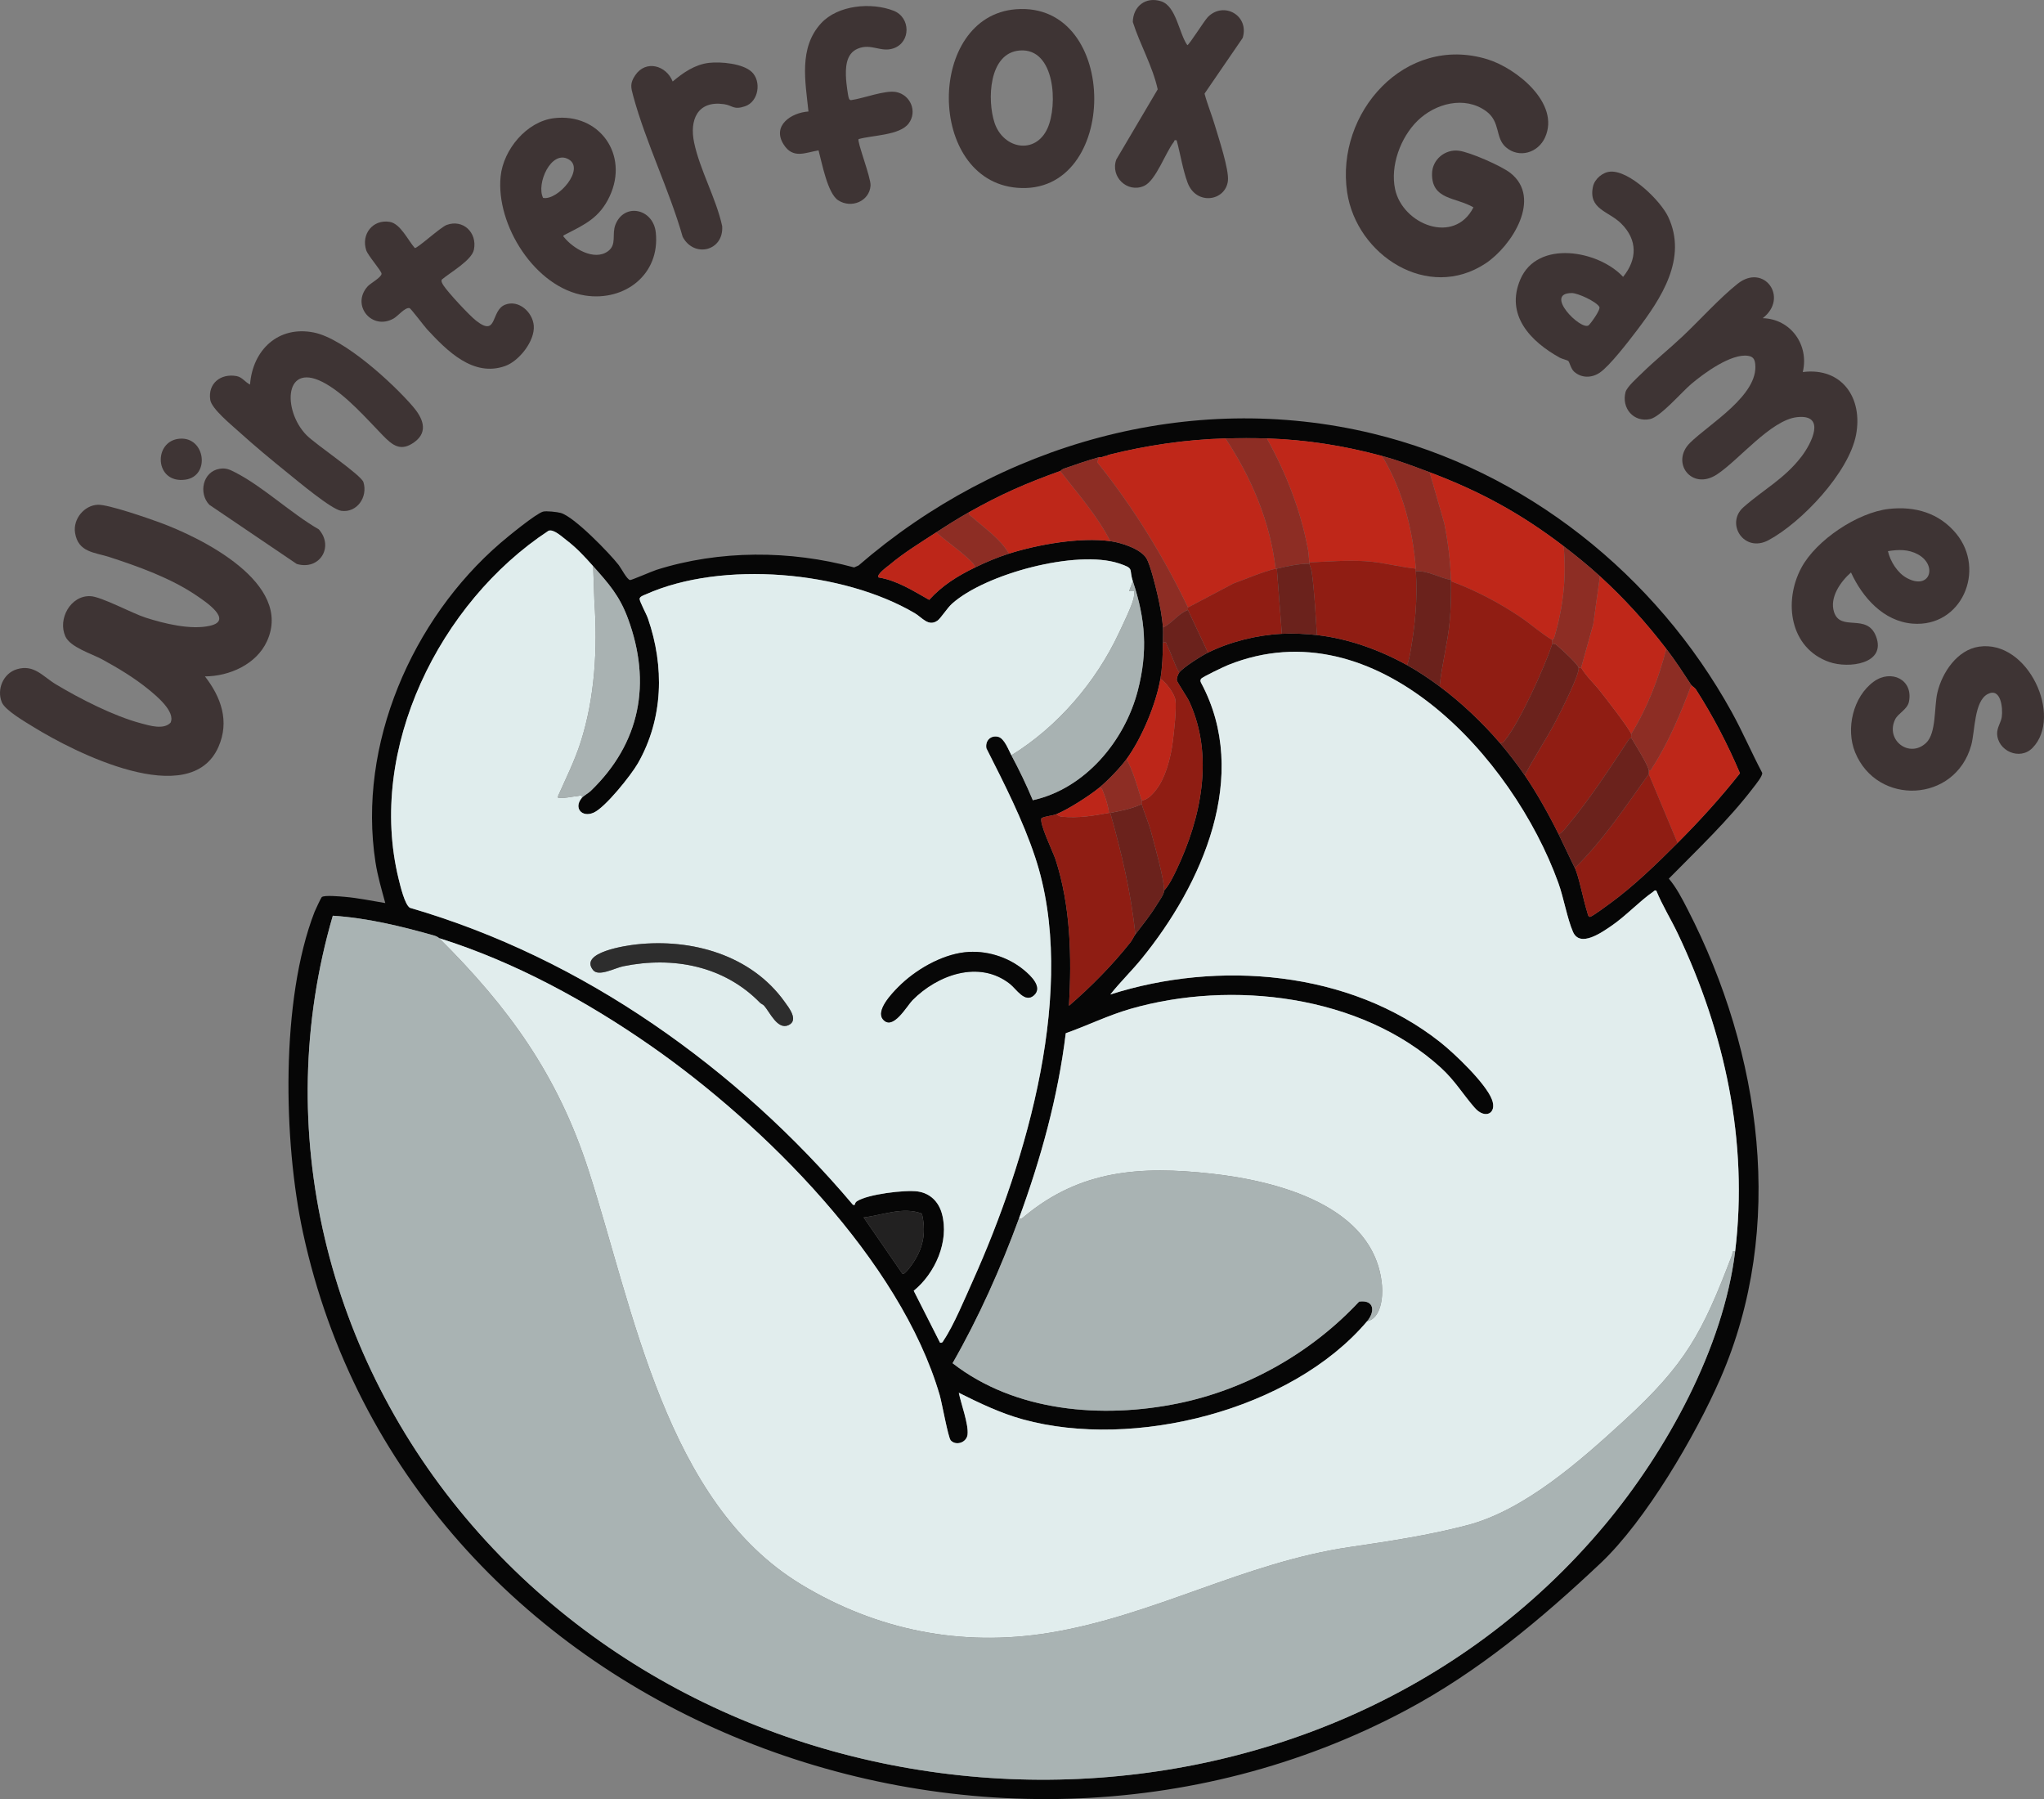 <svg id="Layer_2" data-name="Layer 2" xmlns="http://www.w3.org/2000/svg" viewBox="0 0 4579.9 4030.51">
  <rect x="0" y="0" width="4579.9" height="4030.51" fill="#808080" stroke="none"/>
  <defs>
    <style>
      .cls-1 {
        fill: #bd2619;
      }

      .cls-2 {
        fill: #6b221c;
      }

      .cls-3 {
        fill: #2d2d2d;
      }

      .cls-4 {
        fill: #222121;
      }

      .cls-5 {
        fill: #a9b2b2;
      }

      .cls-6 {
        fill: #901d13;
      }

      .cls-7 {
        fill: #e1eded;
      }

      .cls-8 {
        fill: #3f3535;
      }

      .cls-9 {
        fill: #060606;
      }

      .cls-10 {
        fill: #e0eded;
      }

      .cls-11 {
        fill: #a8b2b2;
      }

      .cls-12 {
        fill: #bf2719;
      }

      .cls-13 {
        fill: #8f1d13;
      }

      .cls-14 {
        fill: #3e3434;
      }

      .cls-15 {
        fill: #a9b3b3;
      }

      .cls-16 {
        fill: #8d2d24;
      }

      .cls-17 {
        fill: #be2719;
      }

      .cls-18 {
        fill: #070707;
      }
    </style>
  </defs>
  <g id="svg1">
    <g id="layer1">
      <g>
        <path class="cls-9" d="M720.89,2009.85c5.18-4.98,41.52-1.51,51.19-.7,30.59,2.56,60.98,9.12,91.2,13.99-8.2-30.26-17.17-60.51-21.97-91.63-40.58-263.02,81.74-544.07,280.07-715.05,16.32-14.07,78.85-65.36,95.32-70.24,7.04-2.09,31.78.74,39.5,2.84,30.07,8.15,109.25,89.98,130.12,116.79,5.38,6.91,18.83,33.08,25.56,33.64,3.29.28,49.56-19.84,58.75-22.76,141.44-44.84,300.4-44.35,443.19-5.52l9.91-4.36c314.42-272,741.68-394.45,1151.68-295.63,342.72,82.6,635.06,316.88,804.56,623.58,24.68,44.66,44.7,91.43,68.48,136.54,1.45,6.9-14.71,26.42-20.09,33.47-55.68,72.95-124.88,138.33-189.12,203.64,16.96,19.59,30.52,46.24,42.54,69.64,165.01,321.14,220.54,711.94,72.94,1050.35-55.78,127.9-167.1,318.07-268.31,413.49-133.21,125.59-273.51,243-436.3,329.67-950.82,506.26-2237.57,8.87-2471.19-1069.95-44.23-204.25-50.43-522.11,25.89-718.79,1.74-4.47,14.46-31.46,16.07-33.01ZM2485.02,1018.7c-3.92.98-5.31,2.73-5.61,2.81-.88.23-1.93-.23-2.81,0-3.62.95-6.5,2.28-8.42,2.81-1.59.44-4.03-.44-5.61,0-26.51,7.4-53.49,16.7-79.49,25.86-3.65,1.28-6.27,4.57-7.49,5.01-77.26,27.75-133.25,52.23-204.82,92.59-25.77,14.53-48.28,28.84-72.95,44.89-35.51,23.11-72.06,45.24-105.1,73.07-4.51,3.8-30.01,21.68-23.98,27.92,41.01,6.57,77.77,30.21,113.25,50.23,29.36-32.46,63.81-53.71,102.81-72.66,24.46-11.88,49.8-22.66,75.76-30.86,65.78-20.8,158.95-37.16,227.27-28.06,23.74,3.16,67.66,17.02,80.89,38.35,8.29,13.36,20.29,61.93,24.36,79.45,5.59,24.07,11.03,51.21,12.59,75.79.69,10.91.05,22.65,0,33.67-.11,25.74-1.18,56.05-5.61,81.37-9.93,56.75-41.78,132.97-75.76,179.57-14.23,19.52-42.9,49.21-61.73,64.53-22.41,18.25-69.07,48.19-95.4,58.92-8.9,3.63-23.9,4.24-33.29,8.79-6.63,10.26,26.07,76.64,31.29,92.82,33.87,105.01,36.28,218.58,30.09,327.67,49.14-42.42,96.95-90.77,137.37-141.77,4.58-5.78,7.94-13.71,11.31-18.16,16.27-21.51,33.34-42.32,47.76-65.88,4.9-8.01,17-24.29,16.78-32.32,11.51-12.85,20.28-30.99,27.72-46.63,55.18-115.97,84.4-254.72,28.88-376.12-5.07-11.08-26.88-42.9-28.09-47.95-1.06-4.43,2.57-13.88,5.16-17.5,8.29-11.61,50.45-37.95,64.53-44.89,49.72-24.52,110.14-39.49,165.54-42.09,26.29-1.23,52.62-.1,78.56,2.81,70.3,7.86,140.52,33.32,202.02,67.34,24.92,13.78,50.09,30.72,72.95,47.7,47.92,35.6,95.78,80.93,134.68,126.26,18.66,21.74,39.59,48.85,56.12,72.95,26.25,38.29,55.23,90.07,75.76,131.87,12.26,24.97,25.02,52.96,36.47,75.76,8.39,16.69,19.77,74.62,27.32,97.55,1.24,3.77,2.37,13.55,7.47,11.63,7.21-2.72,35.09-23.45,43.47-29.52,52.84-38.31,105.73-89.56,151.82-135.77,49.36-49.49,96.53-101.21,139.82-156.14-27.4-64.64-60.24-127.97-98.19-187.11-3.32-5.17-9.45-8.29-10.77-10.28-18.61-28.27-35.01-53.95-56.12-81.37-45.55-59.17-93.42-112.26-148.71-162.73-26.16-23.88-53.23-45.84-81.37-67.34-95.97-73.31-187.19-123-300.22-165.54-35.85-13.5-69.42-26.35-106.62-36.47-84.17-22.9-170.74-36.58-258.13-39.28-30.06-.93-62.5-.79-92.59,0-87.99,2.31-175.55,15.22-260.94,36.47ZM1329.04,1268.41c-18.53-20.79-36.56-40.65-60.44-58.8-9.57-7.28-28.38-25.05-39.71-20.43-243.57,160.23-407.16,488.78-335.63,780.16,3.54,14.44,13.76,57.98,25.36,64.43,195.11,56.9,377.51,146.08,544.86,260.39,166.82,113.95,317.61,250.87,447.85,405.13l3.97-.04c.45-3.32,1.77-6.01,4.62-7.95,23.31-15.84,108.45-26.16,136.49-22.08,27.87,4.06,46.74,23.08,54.09,49.72,17.06,61.81-15.17,133.83-63.15,172.79l58.93,116.25c5.79,1.2,6.49-2.85,8.93-6.46,21.44-31.71,47.91-95.11,64.47-131.93,121.16-269.42,235.98-659.1,139.86-948.89-28.21-85.04-69.18-164.58-109.34-244.25-3.12-16.45,9.12-29.66,25.9-25.89,14.32,3.22,23.44,29.15,30.08,41.52,17.5,32.64,33.79,66.44,48.06,100.65,116.82-25.92,205.7-132.12,235.11-245.36,22.85-87.99,17.3-160.49-11.01-245.3-9.39-28.14,4.61-28.16-31.53-40.01-94.86-31.13-299.23,23.45-373.83,90.59-10.82,9.74-25.08,32.66-32.39,37.75-20.37,14.19-34.08-6.76-50.68-16.56-160.39-94.66-431.66-118.95-602.96-42.25-4.42,1.98-14.28,4.86-13.73,10.63.67,6.98,15.1,33.17,18.61,43.3,37.12,107.29,34.63,224.19-22.34,324.23-14.99,26.33-73.28,99.58-99.48,110.95-26.68,11.58-45.23-11.29-26.22-33.22,4.69-5.41,14.42-10.33,19.68-15.39,111.04-106.94,137.09-241.53,83.48-386.58-18.81-50.89-42.96-77.87-77.91-117.1ZM3887.9,2803.17c29.79-245.78-23.29-490.48-128.57-711.76-15.43-32.42-34.65-62.99-48.23-96.3-4.24-1.15-4.65,1.12-7.01,2.76-30.81,21.28-60.97,54.28-94.26,76.89-20.44,13.88-69.51,48.99-85.28,12.94-13-29.74-20.75-76.38-32.97-110.12-101.68-280.83-408.57-619.97-739.12-488.02-8.51,3.4-58.61,27.02-61.38,31.35-1.84,2.88-1.44,5.59-.05,8.48,111.82,207.56,2.63,452.08-133.13,618.57-22.42,27.5-48.03,52.23-70.07,80.01,241.71-77.38,536.09-53.82,739.2,106.77,31.78,25.13,101.67,91.76,115.8,128.28,12.13,31.38-15.24,45.37-38.45,18.83-26.59-30.4-44.25-60.97-75.79-89.75-178.85-163.23-469.16-197.28-695.86-131.83-49.8,14.38-96.25,37.34-144.71,54.5-17.32,142.44-55.8,281.31-105.01,415.46-40.76,111.12-89.86,221.13-148.59,323.76,140.04,109.04,335.39,124.71,504.95,90.12,154.3-31.48,298.9-113.47,405.99-228.13,33.89-4.61,36.47,22.14,17.66,44.32-169.47,199.84-522.72,287.89-770.92,219.58-50.5-13.9-97.19-36.44-143.75-59.64,4.76,23.84,22.33,70.79,19.6,93.71-2.16,18.1-26.23,25.81-37.75,12.8-5.86-6.62-19.62-84.04-24.73-101.53-88.29-301.81-393.99-605.63-646.46-781.68-144.81-100.97-306.15-188.74-475.06-241.81-2.51-2.49-6.55-4.23-9.9-5.45-74.65-21.12-150.67-39.79-228.32-44.77-140.19,480.93-11.65,990.46,311.24,1364.64,649.39,752.54,1896.04,769.96,2539.08,0,138.62-165.98,265.67-396.85,291.87-612.99ZM2022.12,2853.65c5.25,3.66,23.4-23.6,26.36-28.29,21.35-33.9,26.55-66.95,17.18-106.46-42.18-16.28-87.93,3.62-130.55,8.52l87.02,126.23Z"/>
        <path class="cls-14" d="M459.26,1515.35c36.2,46.61,55.46,100.65,30.24,157.88-63.49,144.08-323.99,11.53-414.4-44.5-18.04-11.18-63.44-37.22-70.96-55.29-12.04-28.93,3.09-64.91,33.63-74.15,38.64-11.69,58,16.19,87.84,34.05,54.58,32.67,129.24,70.86,190.57,87.2,19.51,5.2,50.28,14.71,65.92-1.38,12.06-25.16-33.47-61.81-50.57-75.69-31.3-25.41-66.93-46.82-102.27-66.07-24.02-13.08-71.83-27.21-82.85-51.83-17.35-38.74,11.54-91.95,56.18-89.99,24.65,1.08,92.96,38.2,123.31,47.99,41.93,13.52,101.68,28.25,144.78,18.32,52.98-12.2-10.46-54.2-30.67-67.89-57.31-38.82-129.03-64.58-194.63-85.95-33.18-10.81-70.4-10.19-77.22-54.65-4.72-30.78,20.69-61.6,51.31-62.58,23.39-.74,111.05,29.72,137.45,39.35,94.66,34.54,301.05,136.54,241.2,266.55-23.79,51.67-83.95,78.33-138.84,78.64Z"/>
        <path class="cls-14" d="M3176.22,270.54c-38.08,37.25-61.59,100.93-50.25,153.51,16.98,78.74,132.47,125.32,175.51,40.48-39.07-23.05-93.97-16.32-92.77-75.76.64-31.41,29.23-54.96,59.8-51.14,25.1,3.14,95.49,33.97,115.69,49.83,71.92,56.46,3.04,163.8-55.41,202.58-129.08,85.64-289.4-18.03-310.33-159.5-26.28-177.64,129.9-354.48,314.51-297.68,64.61,19.88,163.48,98.7,128.94,175.05-15.6,34.49-57.92,47.47-87.56,22.06-24.9-21.35-11.43-57.25-44.97-81.29-48.17-34.53-113.46-16.98-153.16,21.85Z"/>
        <path class="cls-14" d="M3949.63,712.84c62.86,1.61,104.4,60.06,89.79,120.66,87.69-11.08,134.99,58.01,119.38,140.45-16.02,84.6-121.83,196.24-195.97,236.12-55.37,29.78-97.08-37.47-56.63-73.46,44.54-39.63,91.68-63.36,130.33-113.78,22.18-28.93,56.26-95.32-9.76-88.3-58.92,6.27-130.63,96.4-180.03,128.58-56.58,36.86-104.24-27.31-59.88-71.1,42.63-42.08,154.03-106.77,145.98-176.79-1.2-10.46-4.71-16.23-15.65-17.99-37.78-6.09-99.34,39.03-127.54,62.9-21.09,17.85-69.15,73.8-92.39,78.75-36.86,7.85-64.41-24.44-54.96-60.55,3.04-11.59,26.9-32.67,36.49-42.08,29.13-28.59,61.56-54.64,91.3-82.66,38.68-36.44,82.95-85.81,123.38-117.91,59.14-46.96,115.58,31.54,56.15,77.16Z"/>
        <path class="cls-14" d="M1241.45,264.73c101.23-12.04,168.41,81.45,124.56,175.07-22.66,48.39-55.47,62.99-99.53,85.65-1.85.95-6.2,2.69-3.4,5.05,20.31,26.04,68.55,55.17,99.46,32.09,20.03-14.96,7.82-37.39,16.45-59.3,19.62-49.8,84.55-36.14,90.37,17.38,10.18,93.65-69.08,155.08-158.21,141.38-112.13-17.24-200.76-158.52-189.38-267.27,6.27-59.9,58.32-122.73,119.68-130.03ZM1216.94,443.39c33.36,6.21,94.74-65.19,57.07-86.52-38.95-22.06-73.15,55.3-57.07,86.52Z"/>
        <path class="cls-14" d="M4232.39,1140.12c58.58-6.56,112.72,9.13,150.77,55.3,67.31,81.68,12.28,210.74-97.88,201.68-65.39-5.38-112.16-58.81-137.84-114.62-23.42,20.6-48.45,55.91-38.04,88.49,14.49,45.33,73.69,1.51,94.1,54.6,23.8,61.92-61.41,72.83-105.1,57.41-88.24-31.15-102.71-135.2-62.26-210.85,33.26-62.2,126.2-124.18,196.25-132.02ZM4230.21,1234.76c5.29,22.84,21.18,48.66,42.27,60.12,52.18,28.36,69.63-28.55,24.88-52.94-21.36-11.64-43.78-10.96-67.15-7.19Z"/>
        <path class="cls-14" d="M560.24,861.57c5.74-77.73,63.59-132.73,143.27-116.58,67.75,13.73,176.17,112.81,221.59,165.61,20.82,24.2,36.41,55.6,3.72,79.62-30.81,22.63-49.38,7.52-71.2-14.94-37.11-38.19-80.11-87.86-126.41-114.89-95.53-55.77-99.01,58.96-44.38,114.52,20.46,20.81,122.5,89.08,127.53,105.35,10.23,33.15-14.51,69.25-49.94,64.08-21.78-3.18-97.04-66.35-118.49-83.64-36.86-29.7-75.95-62.13-110.94-93.89-16.48-14.96-60.74-50.95-63.84-70.88-5.76-36.92,23.49-59.92,59.01-53.35,12.6,2.33,19.04,13.53,30.1,18.97Z"/>
        <path class="cls-14" d="M3526.94,832.53c-7.27-6.55-9.81-20.58-12.82-23.64-2.22-2.26-14.13-4.75-19.14-7.52-65.2-36.08-122.76-95.23-88.35-175.57,38.23-89.27,174.89-65.18,230.17-5.56,31.94-39.21,32.55-82.85-4.09-119.31-28.39-28.25-74.26-31.89-63.4-82.81,3.69-17.31,21.85-32.71,39.53-33.64,42.75-2.25,111.58,64.57,128.93,101.17,44.04,92.92-15.65,183.02-70.4,254.99-17.97,23.63-60.23,78.73-82.66,94.1-17.91,12.27-41.08,12.83-57.76-2.21ZM3559.11,729.18c3.39-1.99,27.95-35.19,24.52-41.55-6.28-11.64-47.73-31.1-61.89-31.09-63.27.06,19.27,83.27,37.37,72.63Z"/>
        <path class="cls-14" d="M2276.82,20.7c234.16-17.55,231.77,418.84,2.34,400.01-203.99-16.74-203.6-384.93-2.34-400.01ZM2285.3,113.09c-70.42,5.04-73.57,111.77-56.88,161.96,19.58,58.86,91.61,72.37,118.71,12.34,23.17-51.33,17.53-179.97-61.83-174.3Z"/>
        <path class="cls-14" d="M4434.36,1448.71c110.13-15.97,188.19,156.39,120.01,226.63-28.79,29.66-79.03,6.48-79.5-32.33-.16-13.15,8.75-24.95,10.42-36.75,2.81-19.8-1.95-66.93-31.66-51.29-30.59,16.1-28.11,83.41-36.82,114.69-35.91,129.01-210.82,136.23-260.06,15.92-21.52-52.59-4.85-124.69,41.67-158.55,38.81-28.25,89.11-4.75,78.84,45.17-3.56,17.28-24.21,25.77-30.82,39.32-22.72,46.59,31.95,88.3,69.46,52.62,23.02-21.9,17.59-80.16,25.1-112.38,10.5-44.98,44.39-95.96,93.35-103.06Z"/>
        <path class="cls-14" d="M2636.52,314.44c-6.46-1.56-4.6,1.22-6.41,3.55-18.99,24.41-40.18,86.71-66.81,98.58-37.19,16.56-76.01-20.38-62.05-59.24l92.78-157.17c-11.6-52.55-39.56-99.83-55.8-150.94.74-35.25,28.85-57.38,63.41-46.36,34.12,10.88,39.95,71.92,58.76,98.31,3.91-.17,37.89-54.85,46.18-63.19,35.49-35.7,93.28-3.29,77.86,47.02l-85.48,124.7c6.36,24.09,16.12,47.22,23.15,71.1,8.2,27.81,32.3,99.77,29.22,124.6-5.64,45.52-71.1,55.38-90.33,3.85-10.76-28.85-16.26-64.73-24.47-94.8Z"/>
        <path class="cls-14" d="M1923.86,311.65c-4.24,4.39,27.81,86.42,26.76,103.92-2.09,34.88-42.78,52.52-72.59,33.09-23.97-15.62-36.3-83.97-43.95-111.79-30.29,5.21-57.18,19.68-78.11-13.06-26.9-42.08,16.58-71.4,55.53-74.02-6.98-66.98-22.2-142.74,28.27-197.61,37.76-41.05,112.67-47.61,162.6-28.08,38.17,14.93,38.81,70.41.04,84.08-28.93,10.2-49.73-11.93-80.5.88-27.26,11.35-27.67,43.72-26.07,69.26.47,7.57,4,35.83,6.09,41.61,1.03,2.86,2.55,5.06,5.88,4.25,26.53-3.6,75.68-22.87,100.37-17.95,31.9,6.36,47.76,43.61,27.89,70.31-20.06,26.97-81.17,26.17-112.22,35.1Z"/>
        <path class="cls-14" d="M989.96,626.34c-2.25,3.87,1.73,10.08,3.95,13.45,10.63,16.12,57.49,66.55,72.87,78.63,48.73,38.26,32.14-22.97,65.05-35.8,30.59-11.92,61.81,16.89,64.19,47.08,2.69,34.17-32.84,79.18-64.24,90.32-71.79,25.46-130.35-34.39-174.52-81.86-6.22-6.68-36.65-47.25-39.69-47.91-10.01-2.17-25.88,17.76-35.43,23.21-48.92,27.97-96.45-30.06-58.1-72.13,6.11-6.71,30.92-20.09,30.87-28.03-.04-6.56-30.32-40.35-34.35-52.7-11.66-35.8,14.61-69.56,52.39-63.59,24.39,3.85,41.33,41.63,56.5,58.67,5.49,1.28,57.47-46.61,71.4-51.75,36.7-13.53,68.86,17.22,61.02,55.39-4.95,24.12-53.14,51.02-71.91,67.01Z"/>
        <path class="cls-14" d="M1684.4,161.12c22.23,21.07,15.54,66.68-15.06,76.99-26.16,8.81-27.25-1.92-47.34-4.77-59.44-8.45-77.4,35.58-66.67,86.3,13.01,61.5,49.24,124.61,62.82,186.89,3.89,55.83-63,72.1-88.52,24-29.98-105.12-82.47-210.96-110.85-315.62-5.17-19.08-7.66-28.15,4.44-46.16,23.83-35.47,69.76-22.14,84.02,13.84,23.49-19.84,49.97-38.23,81.63-41.78,26.28-2.95,75.52,1.37,95.53,20.33Z"/>
        <path class="cls-14" d="M492.21,1050.22c14.65-2.35,22.85,1.93,35.25,8.3,62.3,32,124.98,91.85,186.85,127.39,34.67,38.92,1.91,92.75-49.45,77.51l-195.77-132.5c-24.71-25.66-15.03-74.59,23.12-80.7Z"/>
        <path class="cls-8" d="M402.54,982.81c57.7-4.61,68.95,83.84,12.99,91.75-69.69,9.86-72.96-86.95-12.99-91.75Z"/>
        <path class="cls-7" d="M2283.01,2730.22c49.21-134.14,87.69-273.02,105.01-415.46,48.46-17.17,94.91-40.13,144.71-54.5,226.71-65.45,517.02-31.41,695.86,131.83,31.54,28.78,49.2,59.35,75.79,89.75,23.21,26.54,50.58,12.55,38.45-18.83-14.12-36.52-84.02-103.16-115.8-128.28-203.11-160.59-497.49-184.15-739.2-106.77,22.05-27.77,47.65-52.51,70.07-80.01,135.76-166.49,244.95-411.01,133.13-618.57-1.39-2.89-1.8-5.6.05-8.48,2.77-4.32,52.87-27.95,61.38-31.35,330.56-131.95,637.44,207.19,739.12,488.02,12.22,33.74,19.97,80.39,32.97,110.12,15.76,36.05,64.84.94,85.28-12.94,33.3-22.61,63.45-55.61,94.26-76.89,2.37-1.64,2.77-3.91,7.01-2.76,13.59,33.31,32.81,63.88,48.23,96.3,105.28,221.27,158.36,465.98,128.57,711.76-7.75-1.66-5.27,4.01-6.93,8.36-66.61,175.05-103.76,244.49-242.75,371.86-96.85,88.75-221.59,199.56-350.17,233.43-85.44,22.5-175.64,36.18-262.56,48.88-238.81,34.88-438.79,153.8-674.63,192.35-196.59,32.13-385.74-5.73-555.14-108.06-304.21-183.76-376.4-617.12-477.15-928.54-69.14-213.71-178.62-364.48-334.63-519.72,168.91,53.07,330.26,140.84,475.06,241.81,252.47,176.05,558.17,479.87,646.46,781.68,5.12,17.49,18.87,94.91,24.73,101.53,11.53,13.01,35.59,5.3,37.75-12.8,2.74-22.92-14.83-69.87-19.6-93.71,46.56,23.2,93.25,45.74,143.75,59.64,248.2,68.31,601.45-19.75,770.92-219.58,31.25-6.79,35.82-53.86,33.62-79.92-15.19-179.86-236.69-235.05-382.96-251.15-157.47-17.33-292.59-8.63-417.94,95.49-4.16,3.45-6.38,6.54-12.73,5.5Z"/>
        <path class="cls-15" d="M983.93,2101.72c156.02,155.24,265.49,306.01,334.63,519.72,100.75,311.42,172.95,744.78,477.15,928.54,169.41,102.33,358.55,140.19,555.14,108.06,235.84-38.55,435.82-157.47,674.63-192.35,86.92-12.69,177.12-26.38,262.56-48.88,128.59-33.87,253.32-144.67,350.17-233.43,138.99-127.36,176.14-196.81,242.75-371.86,1.66-4.36-.82-10.03,6.93-8.36-26.2,216.14-153.25,447-291.87,612.99-643.03,769.96-1889.69,752.54-2539.08,0-322.89-374.18-451.44-883.71-311.24-1364.64,77.64,4.97,153.67,23.64,228.32,44.77,3.35,1.21,7.39,2.95,9.9,5.45Z"/>
        <path class="cls-10" d="M2266.17,1692.08c-6.63-12.37-15.76-38.3-30.08-41.52-16.78-3.77-29.02,9.44-25.9,25.89,40.16,79.68,81.13,159.22,109.34,244.25,96.12,289.79-18.7,679.47-139.86,948.89-16.56,36.83-43.03,100.22-64.47,131.93-2.44,3.6-3.13,7.66-8.93,6.46l-58.93-116.25c47.98-38.96,80.22-110.98,63.15-172.79-7.35-26.64-26.22-45.66-54.09-49.72-28.03-4.08-113.17,6.24-136.49,22.08-2.85,1.94-4.18,4.63-4.62,7.95l-3.97.04c-130.24-154.26-281.03-291.18-447.85-405.13-167.35-114.31-349.75-203.5-544.86-260.39-11.6-6.45-21.81-49.99-25.36-64.43-71.53-291.38,92.06-619.93,335.63-780.16,11.33-4.62,30.14,13.15,39.71,20.43,23.88,18.16,41.91,38.01,60.44,58.8l2.83,79.94c7.28,104.01,1.11,214.55-30.84,314.33-13.35,41.7-32.87,80.71-50.59,120.61-.65,5.67.27,3.71,4.24,4.25,9.56,1.31,29.46-3.46,40.67-4.31,5.06-.38,9.67-5.11,8.43,4.25-19.02,21.93-.46,44.8,26.22,33.22,26.2-11.37,84.48-84.62,99.48-110.95,56.97-100.03,59.46-216.93,22.34-324.23-3.5-10.13-17.94-36.31-18.61-43.3-.55-5.77,9.31-8.65,13.73-10.63,171.3-76.7,442.57-52.41,602.96,42.25,16.6,9.8,30.31,30.75,50.68,16.56,7.32-5.1,21.57-28.01,32.39-37.75,74.59-67.14,278.97-121.72,373.83-90.59,36.14,11.86,22.14,11.87,31.53,40.01l-8.42,22.43h11.25c.57,5.88-.06,11.15-1.4,16.89-4,17.17-24.23,58.66-32.69,76.72-51.55,110.06-137.32,210.1-240.9,273.96ZM1703.18,2246.66c2.35,2.41,6.35,3.46,8.95,6.41,12.87,14.6,30.06,54.83,54.58,43.61,23.86-10.92.25-39.99-8.9-52.75-74.89-104.47-207.9-141.76-331.92-128.14-21.34,2.34-129.45,17.46-96.92,57.56,12.47,15.37,49.08-4.87,67.31-8.6,112.3-22.98,226.42-.71,306.89,81.9ZM2161.73,2133.36c-53.84,6.12-111.63,40.1-149.19,78.07-13.97,14.12-51.06,52.55-33.86,72.56,22.06,25.67,53.18-30.56,65.86-43.37,55.92-56.52,149.33-90.87,218.6-36.26,14.59,11.51,33.45,43.81,53.77,25.23,20.08-18.36-8.16-44.34-22.63-56.36-35.91-29.83-85.76-45.19-132.53-39.87Z"/>
        <path class="cls-15" d="M3063.01,2960.29c18.81-22.18,16.24-48.93-17.66-44.32-107.08,114.66-251.69,196.65-405.99,228.13-169.55,34.59-364.91,18.93-504.95-90.12,58.73-102.63,107.83-212.65,148.59-323.76,6.35,1.04,8.58-2.04,12.73-5.5,125.35-104.12,260.47-112.82,417.94-95.49,146.26,16.09,367.77,71.29,382.96,251.15,2.2,26.06-2.38,73.13-33.62,79.92Z"/>
        <path class="cls-12" d="M2745.96,982.22c57.96,87.56,100.05,186.48,112.23,291.8-32.24,8.01-63.31,21.95-94.5,33.16l-101.9,53.82c-54.75-114.78-123.78-226.5-203.43-325.51l4.22-11.18c1.58-.44,4.02.44,5.61,0l8.42-2.81c.88-.23,1.93.23,2.81,0l5.61-2.81c85.39-21.25,172.95-34.17,260.94-36.47Z"/>
        <path class="cls-12" d="M3096.68,1021.5c46.25,76.04,68.86,163.97,75.76,252.52-38.04-3.91-75.31-14.59-113.66-16.81-41.47-2.4-83.53.89-124.83,2.78-1.57-9.89-1.61-20.93-3.63-31.44-16.84-87.53-48.73-168.71-91.77-246.33,87.39,2.7,173.96,16.38,258.13,39.28Z"/>
        <path class="cls-12" d="M3503.51,1223.52c7.04,68.95-1.22,138.82-21.03,204.94-.85,2.85-3.98,4.76-4.22,5.5-25.1-14.85-46.76-34.83-70.93-51.12-48.62-32.79-101.29-60.5-156.34-80.75-.02-.93.03-1.87,0-2.81-1.21-42.87-6.48-84.84-14.85-126.84l-32.85-114.45c113.03,42.54,204.25,92.23,300.22,165.54Z"/>
        <path class="cls-6" d="M3478.26,1433.95c-.69,2.18.7,6.3,0,8.42-16.87,50.98-72.86,175.74-105.88,215.38-3.77,4.53-4.77,7.49-11.96,6.28-38.89-45.33-86.75-90.66-134.68-126.26,4.62-48.25,17.84-96,22.43-144.51,2.87-30.28,3.43-60.76,2.82-91.17,55.05,20.25,107.72,47.95,156.34,80.75,24.16,16.3,45.83,36.28,70.93,51.12Z"/>
        <path class="cls-13" d="M2487.83,1821.15c25.18,89.31,46.65,179.51,56.12,272.16-3.37,4.45-6.72,12.38-11.31,18.16-40.42,51-88.23,99.35-137.37,141.77,6.19-109.09,3.78-222.66-30.09-327.67-5.22-16.18-37.92-82.56-31.29-92.82,9.4-4.54,24.39-5.16,33.29-8.79,3.86,3.31,7.21,5.24,12.48,5.74,36.89,3.46,70.03-2.1,105.36-8.55.91-.17,1.91.18,2.81,0Z"/>
        <path class="cls-11" d="M2538.33,1302.08c28.31,84.81,33.86,157.3,11.01,245.3-29.41,113.24-118.29,219.44-235.11,245.36-14.27-34.22-30.57-68.02-48.06-100.65,103.58-63.85,189.35-163.89,240.9-273.96,8.46-18.07,28.7-59.56,32.69-76.72,1.34-5.74,1.97-11.02,1.4-16.89h-11.25s8.42-22.43,8.42-22.43Z"/>
        <path class="cls-6" d="M3542.8,1495.68c10.49,18.53,28.49,34.85,42.01,51.98,14.15,17.93,63.14,80.67,70.22,96.72.8,1.82-.82,7,0,8.42-4.81,1.72-6.37,5.48-8.91,9.32-43.79,66.21-83.09,126.93-134.26,188.42-4.52,5.43-12.8,16.48-19.57,18.31-20.53-41.8-49.51-93.58-75.76-131.87,21.14-41.08,47.36-79.67,68.86-120.53,9.83-18.68,54.53-106.29,51.79-120.77h5.61Z"/>
        <path class="cls-5" d="M1303.79,1787.48c1.24-9.36-3.37-4.63-8.43-4.25-11.21.85-31.11,5.61-40.67,4.31-3.96-.54-4.88,1.42-4.24-4.25,17.72-39.9,37.23-78.9,50.59-120.61,31.95-99.78,38.12-210.32,30.84-314.33l-2.83-79.94c34.95,39.23,59.1,66.21,77.91,117.1,53.62,145.06,27.56,279.64-83.48,386.58-5.26,5.07-14.99,9.98-19.68,15.39Z"/>
        <path class="cls-6" d="M3172.43,1274.02c.14,1.85-.12,3.76,0,5.61,4.06,61.62-1.41,119.38-12.04,180.15-1.78,10.2-3.81,20.63-7.6,30.28-61.5-34.02-131.72-59.48-202.02-67.34-3.22-47.02-5.26-94.6-11.58-141.32-.91-6.75-4.54-13.99-5.26-18.61-.14-.91.14-1.89,0-2.81,41.3-1.89,83.36-5.18,124.83-2.78,38.35,2.22,75.62,12.9,113.66,16.81Z"/>
        <path class="cls-17" d="M3758.84,1888.49l-64.53-154.32c-.25-2.74.37-5.73,0-8.42,6.04,1.32,6.07-3.26,8.41-6.88,36.52-56.59,63.04-121.17,86.99-183.91,1.31,1.99,7.45,5.11,10.77,10.28,37.95,59.13,70.8,122.46,98.19,187.11-43.3,54.93-90.46,106.65-139.82,156.14Z"/>
        <path class="cls-12" d="M3733.59,1453.59c-17.06,66.48-42.53,132.43-78.56,190.79-7.08-16.05-56.08-78.79-70.22-96.72-13.52-17.13-31.52-33.46-42.01-51.98l27.18-97.68,14.91-107.14c55.28,50.48,103.15,103.56,148.71,162.73Z"/>
        <path class="cls-13" d="M3694.31,1734.17l64.53,154.32c-46.09,46.21-98.98,97.46-151.82,135.77-8.38,6.07-36.25,26.81-43.47,29.52-5.1,1.92-6.23-7.86-7.47-11.63-7.55-22.93-18.93-80.86-27.32-97.55,63.68-62.56,113.74-137.96,165.54-210.43Z"/>
        <path class="cls-13" d="M2605.67,1439.56c10.33-1.71,6.63,1.08,9.25,6.09,10.32,19.76,16.07,41.88,27.23,61.25-2.59,3.63-6.22,13.07-5.16,17.5,1.21,5.05,23.02,36.87,28.09,47.95,55.52,121.4,26.3,260.15-28.88,376.12-7.44,15.64-16.21,33.78-27.72,46.63-.84-29.61-20.52-97.98-28.86-129.67-5.74-21.85-15.57-44.09-21.65-63.93-.67-2.2.68-6.24,0-8.42,15.85-.33,32.11-22.05,39.84-34.51,16.28-26.25,25.98-65.86,29.9-96.35,2.78-21.62,8.95-75.52,5.84-94.83-2.09-12.94-21.32-40.06-33.5-46.47,4.43-25.32,5.5-55.63,5.61-81.37Z"/>
        <path class="cls-17" d="M2375.6,1055.17c39.36,50.62,82.98,100,112.23,157.12-68.32-9.1-161.49,7.26-227.27,28.06-18.3-32.48-54.44-56.98-82.26-81.88-3.6-3.22-7.79-4.34-7.53-10.71,71.57-40.36,127.56-64.84,204.82-92.59Z"/>
        <path class="cls-16" d="M2462.57,1024.31l-4.22,11.18c79.65,99.01,148.68,210.73,203.43,325.51.53,1.12-.36,3.93,0,5.61-21.71,7.71-35.34,29.82-56.12,39.28-1.56-24.58-7-51.72-12.59-75.79-4.07-17.52-16.07-66.09-24.36-79.45-13.24-21.33-57.15-35.19-80.89-38.35-29.25-57.12-72.87-106.5-112.23-157.12,1.22-.44,3.84-3.72,7.49-5.01,26-9.15,52.98-18.46,79.49-25.86Z"/>
        <path class="cls-6" d="M2860.99,1274.02l11.22,145.9c-55.4,2.59-115.82,17.57-165.54,42.09l-44.89-95.4c-.36-1.68.53-4.49,0-5.61l101.9-53.82c31.19-11.21,62.26-25.15,94.5-33.16.88-.22,1.92.21,2.81,0Z"/>
        <path class="cls-16" d="M2838.55,982.22c43.04,77.62,74.93,158.8,91.77,246.33,2.02,10.51,2.06,21.55,3.63,31.44.14.91-.14,1.89,0,2.81-24.46.13-49.21,5.53-72.95,11.22-.88.21-1.93-.22-2.81,0-12.18-105.32-54.27-204.24-112.23-291.8,30.09-.79,62.53-.93,92.59,0Z"/>
        <path class="cls-2" d="M3694.31,1725.75c.37,2.68-.25,5.68,0,8.42-51.8,72.47-101.86,147.88-165.54,210.43-11.45-22.79-24.21-50.79-36.47-75.76,6.77-1.82,15.05-12.88,19.57-18.31,51.16-61.49,90.46-122.21,134.26-188.42,2.54-3.84,4.1-7.59,8.91-9.32,8.26,14.19,37.5,60.13,39.28,72.95Z"/>
        <path class="cls-2" d="M3537.18,1495.68c2.75,14.48-41.96,102.09-51.79,120.77-21.5,40.86-47.73,79.45-68.86,120.53-16.52-24.1-37.46-51.21-56.12-72.95,7.19,1.21,8.19-1.75,11.96-6.28,33.02-39.64,89.01-164.4,105.88-215.38,6.41-1.09,8.56,2.14,12.73,5.5,8.01,6.47,44.84,40.65,46.19,47.81Z"/>
        <path class="cls-16" d="M3203.3,1057.98l32.85,114.45c8.37,42,13.64,83.97,14.85,126.84-26.45-4.99-51.12-20.94-78.56-19.64-.12-1.86.14-3.76,0-5.61-6.9-88.55-29.5-176.48-75.76-252.52,37.2,10.12,70.76,22.98,106.62,36.47Z"/>
        <path class="cls-2" d="M2557.97,1801.51c6.08,19.83,15.91,42.08,21.65,63.93,8.33,31.69,28.02,100.06,28.86,129.67.23,8.04-11.87,24.31-16.78,32.32-14.42,23.55-31.49,44.37-47.76,65.88-9.46-92.65-30.93-182.85-56.12-272.16,24.1-4.73,47.61-9.05,70.14-19.64Z"/>
        <path class="cls-2" d="M3251,1299.27c.03.93-.02,1.87,0,2.81.6,30.42.05,60.9-2.82,91.17-4.59,48.51-17.81,96.26-22.43,144.51-22.86-16.98-48.03-33.92-72.95-47.7,3.78-9.65,5.81-20.08,7.6-30.28,10.63-60.77,16.1-118.53,12.04-180.15,27.44-1.3,52.11,14.65,78.56,19.64Z"/>
        <path class="cls-16" d="M3584.88,1290.86l-14.91,107.14-27.18,97.68h-5.61c-1.36-7.15-38.18-41.34-46.19-47.81-4.17-3.37-6.32-6.6-12.73-5.5.7-2.12-.69-6.24,0-8.42.23-.74,3.36-2.64,4.22-5.5,19.82-66.12,28.08-135.99,21.03-204.94,28.14,21.5,55.21,43.45,81.37,67.34Z"/>
        <path class="cls-16" d="M3789.7,1534.96c-23.95,62.74-50.46,127.32-86.99,183.91-2.34,3.62-2.37,8.2-8.41,6.88-1.78-12.82-31.02-58.76-39.28-72.95-.82-1.42.8-6.6,0-8.42,36.03-58.36,61.51-124.31,78.56-190.79,21.11,27.42,37.51,53.1,56.12,81.37Z"/>
        <path class="cls-1" d="M2097.82,1192.66c22.58,19.89,48.08,37.01,70.18,57.48,6.11,5.65,14.98,12.6,16.79,21.08-39,18.95-73.45,40.2-102.81,72.66-35.47-20.02-72.23-43.66-113.25-50.23-6.03-6.25,19.47-24.12,23.98-27.92,33.04-27.83,69.58-49.96,105.1-73.07Z"/>
        <path class="cls-1" d="M2557.97,1793.09c-9.74-31.16-18.45-63.66-33.67-92.59,33.98-46.6,65.82-122.82,75.76-179.57,12.18,6.41,31.41,33.52,33.5,46.47,3.11,19.3-3.06,73.21-5.84,94.83-3.92,30.49-13.62,70.1-29.9,96.35-7.73,12.46-23.99,34.19-39.84,34.51Z"/>
        <path class="cls-2" d="M2933.94,1262.8c.71,4.62,4.34,11.85,5.26,18.61,6.32,46.73,8.36,94.3,11.58,141.32-25.94-2.9-52.27-4.04-78.56-2.81l-11.22-145.9c23.74-5.69,48.49-11.09,72.95-11.22Z"/>
        <path class="cls-4" d="M2022.12,2853.65l-87.02-126.23c42.62-4.91,88.37-24.8,130.55-8.52,9.37,39.51,4.18,72.57-17.18,106.46-2.95,4.69-21.11,31.95-26.36,28.29Z"/>
        <path class="cls-16" d="M2170.77,1147.76c-.26,6.37,3.93,7.49,7.53,10.71,27.82,24.9,63.96,49.41,82.26,81.88-25.95,8.2-51.3,18.98-75.76,30.86-1.81-8.48-10.69-15.43-16.79-21.08-22.11-20.47-47.6-37.59-70.18-57.48,24.67-16.05,47.18-30.36,72.95-44.89Z"/>
        <path class="cls-2" d="M2661.78,1366.61l44.89,95.4c-14.08,6.94-56.25,33.29-64.53,44.89-11.15-19.37-16.9-41.5-27.23-61.25-2.61-5,1.08-7.79-9.25-6.09.05-11.02.69-22.76,0-33.67,20.78-9.46,34.41-31.57,56.12-39.28Z"/>
        <path class="cls-16" d="M2557.97,1793.09c.68,2.18-.67,6.22,0,8.42-22.54,10.59-46.05,14.91-70.14,19.64-.9.18-1.9-.17-2.81,0-2.07-14.92-7.36-33.38-13.17-47.15-2.1-4.98-1.98-9.35-9.28-8.97,18.82-15.33,47.5-45.02,61.73-64.53,15.22,28.93,23.93,61.44,33.67,92.59Z"/>
        <path class="cls-1" d="M2485.02,1821.15c-35.33,6.45-68.47,12.01-105.36,8.55-5.28-.5-8.62-2.43-12.48-5.74,26.33-10.73,72.99-40.68,95.4-58.92,7.3-.38,7.17,3.99,9.28,8.97,5.81,13.76,11.1,32.22,13.17,47.15Z"/>
        <path class="cls-16" d="M2476.6,1021.5l-8.42,2.81c1.91-.52,4.8-1.86,8.42-2.81Z"/>
        <path class="cls-16" d="M2485.02,1018.7l-5.61,2.81c.3-.08,1.69-1.83,5.61-2.81Z"/>
        <path class="cls-3" d="M1703.18,2246.66c-80.47-82.62-194.59-104.89-306.89-81.9-18.23,3.73-54.84,23.97-67.31,8.6-32.53-40.1,75.58-55.22,96.92-57.56,124.02-13.62,257.03,23.67,331.92,128.14,9.14,12.75,32.76,41.83,8.9,52.75-24.53,11.22-41.72-29.01-54.58-43.61-2.6-2.95-6.59-3.99-8.95-6.41Z"/>
        <path class="cls-18" d="M2161.73,2133.36c46.77-5.32,96.62,10.04,132.53,39.87,14.47,12.02,42.71,38,22.63,56.36-20.31,18.58-39.17-13.72-53.77-25.23-69.27-54.62-162.68-20.26-218.6,36.26-12.68,12.82-43.8,69.04-65.86,43.37-17.2-20.01,19.9-58.44,33.86-72.56,37.56-37.97,95.35-71.95,149.19-78.07Z"/>
      </g>
    </g>
  </g>
</svg>